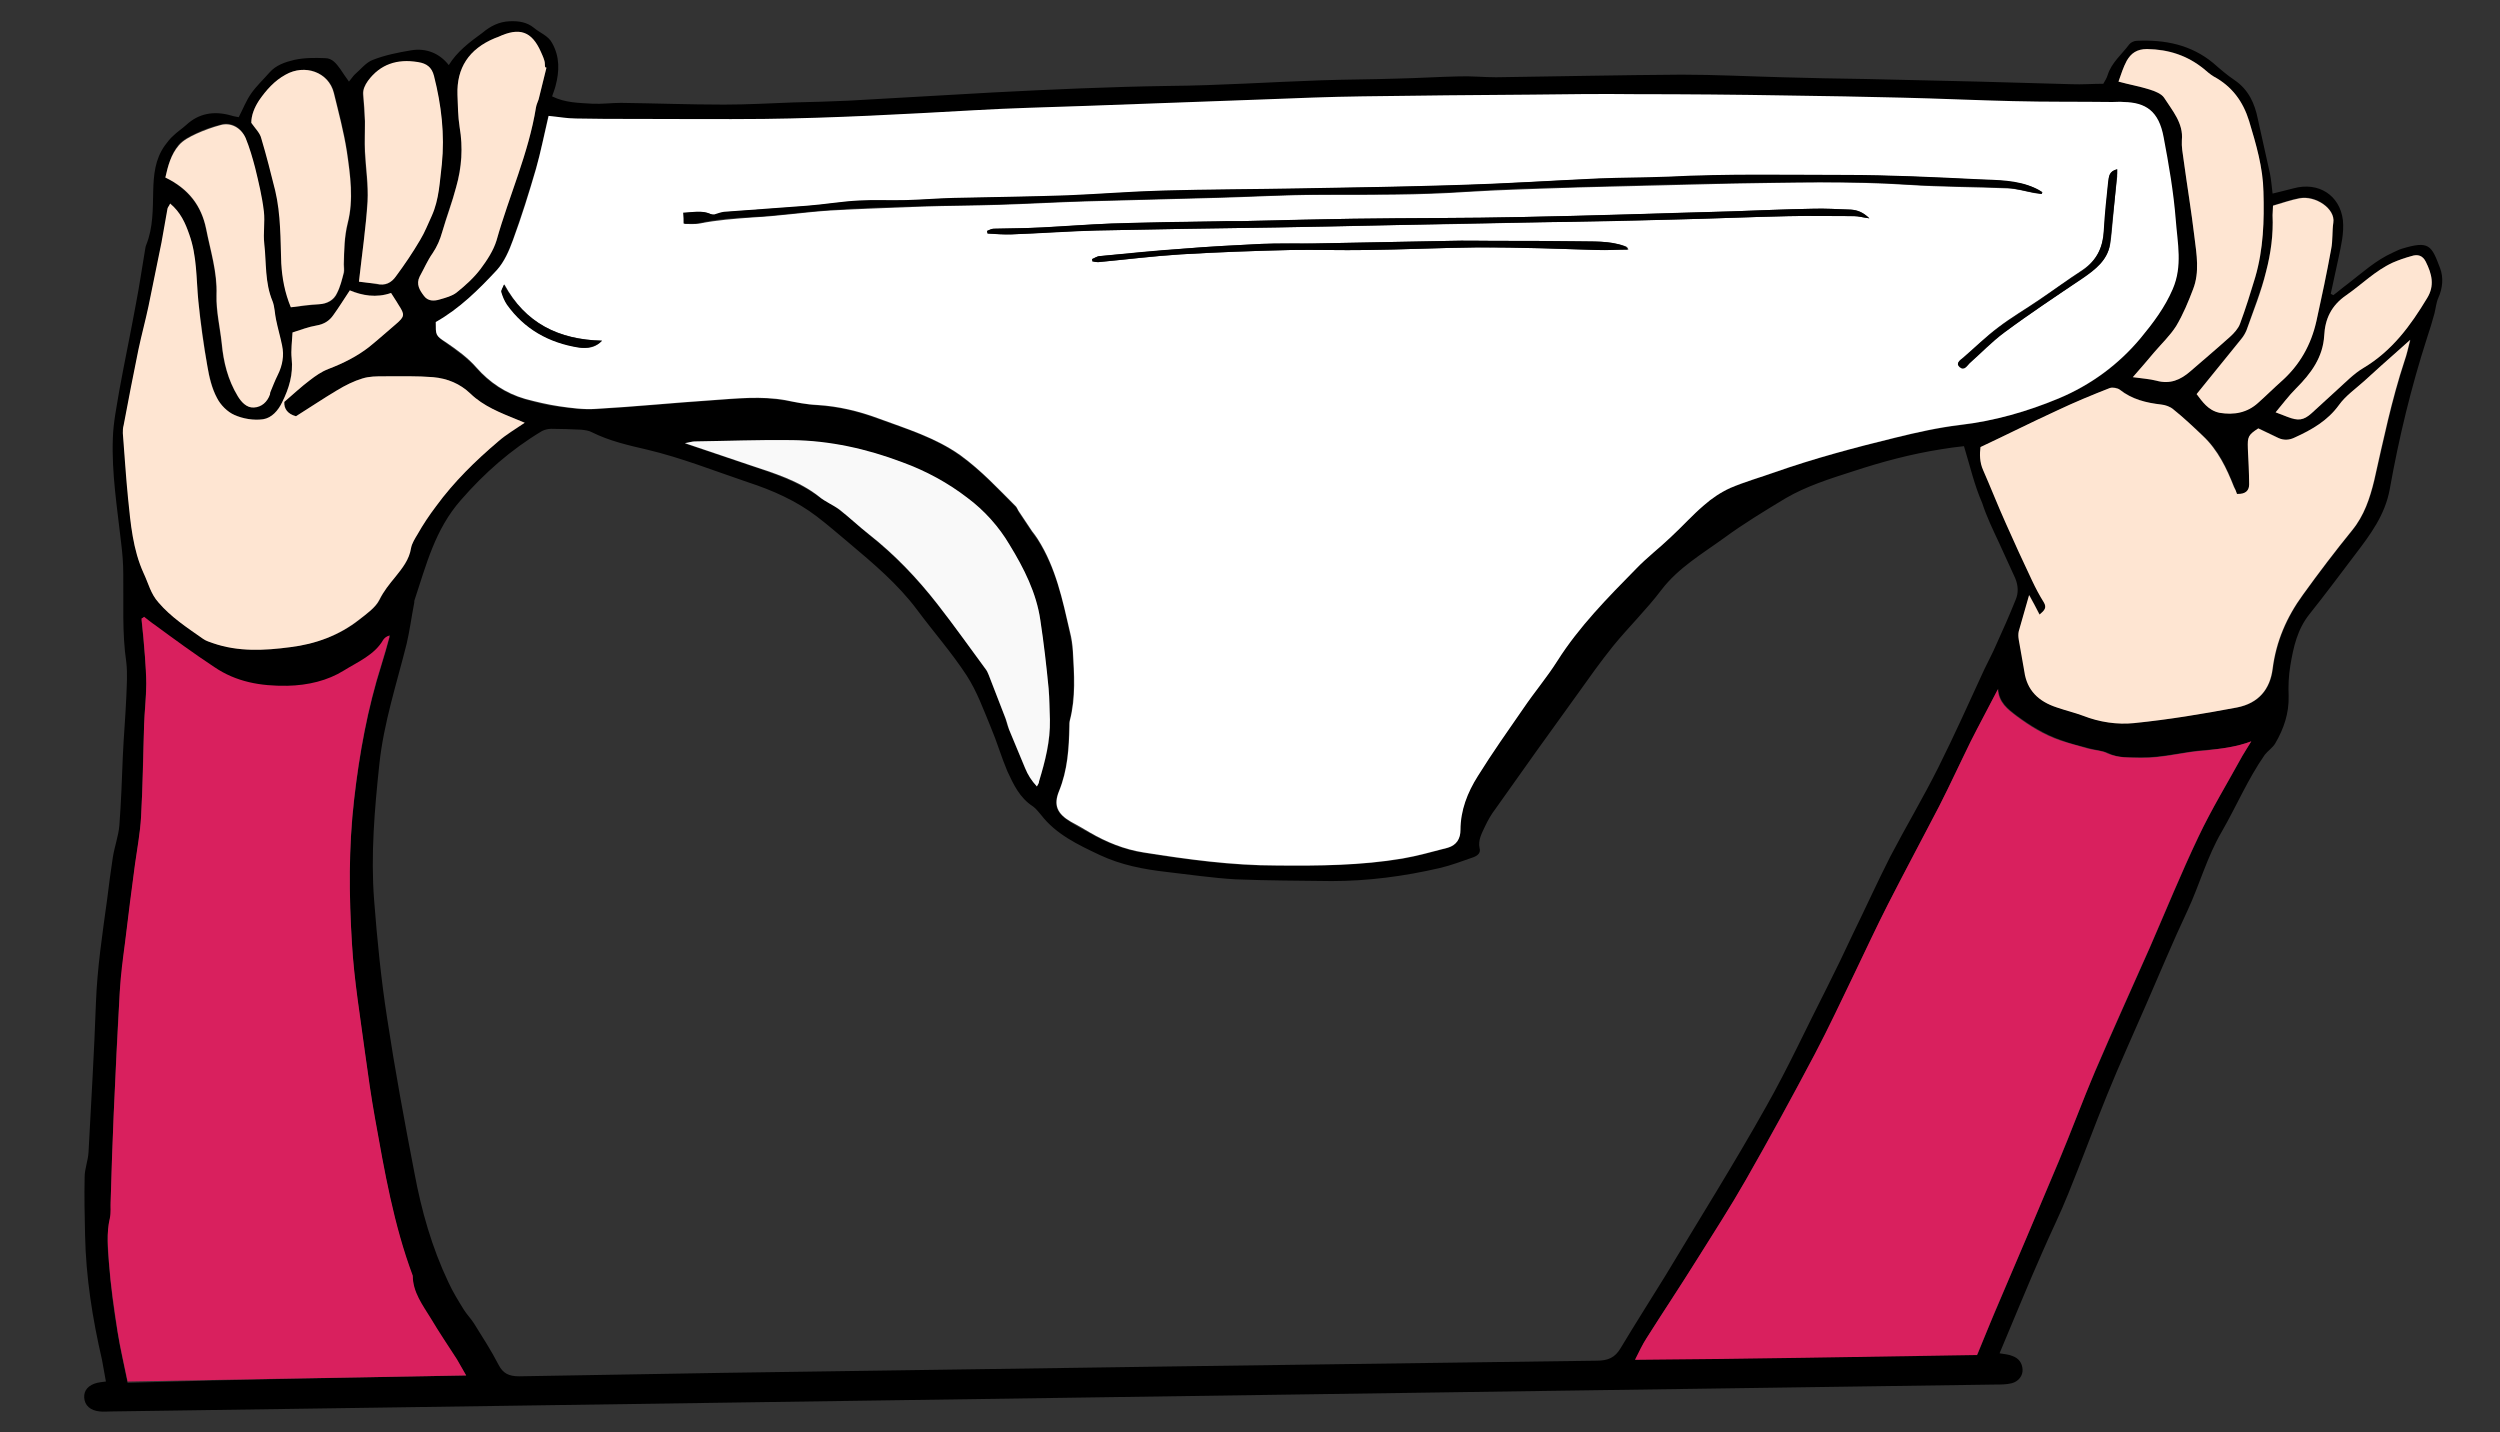 <?xml version="1.0" encoding="utf-8"?>
<!-- Generator: Adobe Illustrator 19.2.0, SVG Export Plug-In . SVG Version: 6.00 Build 0)  -->
<svg version="1.1" id="Layer_1" xmlns="http://www.w3.org/2000/svg" xmlns:xlink="http://www.w3.org/1999/xlink" x="0px" y="0px"
	 viewBox="0 0 576 330" style="enable-background:new 0 0 576 330;" xml:space="preserve">
<rect x="0" y="0" width="576" height="330" fill="#333333" stroke="none"/>
<style type="text/css">
	.st0{fill:#FFFFFF;}
	.st1{fill:#D9205E;}
	.st2{fill:#FEE5D2;}
	.st3{fill:#F9F9F9;}
</style>
<g>
	<path d="M460.7,311.8c1.3,0.2,2.2,0.3,2.9,0.6c1.5,0.5,2.3,1.6,2.4,3.1c0.1,1.4-0.9,2.8-2.5,3.2c-1.2,0.3-2.5,0.3-3.7,0.3
		c-33,0.5-66,0.9-99,1.4c-111.8,1.6-223.5,3.2-335.2,4.8c-0.9,0-1.7,0.1-2.6,0c-2.2-0.2-3.5-1.4-3.6-3.2c-0.1-1.7,1-2.9,3-3.4
		c0.5-0.1,1.1-0.2,2-0.3c-0.3-1.7-0.6-3.3-0.9-5c-2.2-9.5-3.7-19-3.9-28.7c-0.1-4.5-0.2-8.9-0.1-13.4c0-1.9,0.8-3.8,0.9-5.8
		c0.6-11.4,1.3-22.9,1.7-34.3c0.3-8.1,1.5-16,2.6-24c0.4-3.2,0.8-6.4,1.3-9.6c0.4-2.5,1.3-4.9,1.5-7.3c0.4-5.3,0.6-10.7,0.8-16
		c0.2-4.5,0.6-9,0.8-13.6c0.1-2.7,0.3-5.4,0-8c-1-6.8-0.6-13.6-0.7-20.4c0-2.4-0.2-4.8-0.5-7.2c-0.9-8-2.2-16-1.9-24
		c0.1-3.7,0.9-7.4,1.5-11.1c1.2-6.6,2.6-13.2,3.8-19.8c0.8-4.1,1.4-8.3,2.1-12.4c0.1-0.4,0.1-0.9,0.3-1.3c1.6-4,1.5-8.2,1.6-12.4
		c0.1-3.7,0.4-7.3,2.7-10.5c0.6-0.8,1.2-1.6,1.9-2.2c0.9-0.9,2-1.6,3-2.5c2.9-2.7,6.4-3.3,10.3-2.2c0.6,0.2,1.3,0.3,1.8,0.4
		c1-1.9,1.7-3.8,2.9-5.5c1.2-1.7,2.8-3.2,4.2-4.8c1.5-1.7,3.6-2.4,5.7-2.9c2.3-0.5,4.7-0.5,7.1-0.4c1.7,0,2.6,1.3,3.5,2.5
		c0.6,0.9,1.2,1.8,2,2.9c0.6-0.7,0.9-1.2,1.3-1.6c1.4-1.2,2.6-2.8,4.2-3.4c2.8-1.1,5.8-1.7,8.8-2.2c3.5-0.6,6.6,0.7,8.7,3.4
		c1.9-3.1,4.8-5.3,7.7-7.4C113,6,115,5,117.4,4.9c2.1-0.1,4,0.2,5.6,1.5c1.4,1.2,3.3,1.8,4.2,3.5c1.8,3.2,1.7,6.5,0.8,9.9
		c-0.2,0.8-0.5,1.5-0.8,2.4c3,1.5,6.2,1.5,9.3,1.7c2.2,0.1,4.4-0.2,6.6-0.2c7.9,0.1,15.8,0.4,23.7,0.4c5.3,0,10.7-0.3,16-0.5
		c4.2-0.1,8.4-0.2,12.6-0.4c11.1-0.6,22.3-1.3,33.4-1.9c13.5-0.7,26.9-1.3,40.4-1.5c11.8-0.1,23.5-0.9,35.2-1.3
		c5.9-0.2,11.8-0.2,17.7-0.4c4.7-0.1,9.3-0.4,14-0.5c2.9-0.1,5.7,0.2,8.6,0.2c14.2-0.2,28.5-0.5,42.7-0.6c7.7,0,15.5,0.4,23.2,0.6
		c6.4,0.2,12.8,0.3,19.2,0.4c8.7,0.2,17.3,0.4,26,0.6c7.2,0.2,14.3,0.4,21.5,0.6c2.4,0.1,4.8-0.1,7.3-0.1c0.4-0.7,0.8-1.3,1-2
		c0.9-2.9,3.3-4.8,5-7.1c0.3-0.4,1.1-0.8,1.7-0.8c6.5-0.3,12.5,0.9,17.6,5.1c1.6,1.4,3.2,2.8,5,4c3.2,2.2,4.6,5.4,5.3,8.9
		c0.9,4.2,1.9,8.4,2.8,12.6c0.3,1.5,0.4,3,0.6,4.6c1.7-0.4,3.2-0.8,4.8-1.2c5.8-1.6,10.7,1.6,11.4,7.3c0.3,3-0.4,5.8-1,8.7
		c-0.6,2.8-1.2,5.6-1.8,8.3c0.2,0.1,0.4,0.2,0.6,0.3c1.1-0.8,2.1-1.7,3.2-2.5c3.4-2.6,6.5-5.5,10.5-7.3c0.7-0.3,1.4-0.7,2.1-0.9
		c6.3-1.9,6.8-0.8,8.8,4.5c0.8,2.1,0.6,4.6-0.4,6.8c-0.5,1.1-0.6,2.4-0.9,3.6c-0.5,1.9-1.1,3.8-1.7,5.6c-3.7,11.5-6.5,23.1-8.6,34.9
		c-1.1,6-4.5,10.5-8,15.1c-3.5,4.6-6.9,9.2-10.5,13.7c-2.8,3.5-3.7,7.6-4.4,11.8c-0.4,2.3-0.5,4.7-0.4,7.1c0.1,3.9-1.1,7.5-3.1,10.9
		c-0.6,1-1.7,1.7-2.4,2.6c-3.9,5.6-6.5,11.8-9.9,17.7c-3.4,5.8-5.1,12.2-7.9,18.2c-3.4,7.2-6.4,14.5-9.6,21.8
		c-3,6.9-6.1,13.7-8.9,20.6c-3.1,7.6-5.9,15.3-9,22.9c-1.8,4.5-4,8.9-5.9,13.3C467.1,296.3,464,304,460.7,311.8z M452.5,102.8
		c-1.8,0.2-3.5,0.4-5.2,0.7c-7,1.1-13.7,2.9-20.4,5.1c-5.3,1.7-10.7,3.4-15.5,6.2c-4.8,2.9-9.6,5.8-14.1,9.1
		c-5.1,3.7-10.6,6.9-14.5,12c-3.4,4.5-7.5,8.5-11.1,12.9c-2.9,3.6-5.6,7.4-8.3,11.2c-6.3,8.7-12.6,17.5-18.8,26.3
		c-1,1.3-1.8,2.7-2.5,4.2c-0.7,1.5-1.6,3.1-1.2,4.9c0.3,1.1-0.4,1.7-1.4,2.1c-2.6,0.9-5.2,1.9-7.8,2.5c-8.2,1.9-16.5,3-24.9,3
		c-7.4-0.1-14.7-0.1-22.1-0.4c-5.3-0.3-10.6-1.1-15.9-1.7c-5.3-0.6-10.5-1.6-15.4-3.9c-5.1-2.4-10.1-4.8-13.5-9.2
		c-0.6-0.7-1.2-1.5-1.9-2c-3.1-2-4.5-5.1-5.9-8.1c-1.4-3.3-2.4-6.8-3.8-10.1c-1.7-4.1-3.2-8.3-5.6-12c-3.4-5.2-7.6-10-11.4-15.1
		c-4.4-5.9-10.1-10.7-15.8-15.5c-2.4-2-4.8-4.1-7.3-6c-4.7-3.6-10.1-6-15.9-7.9c-7.7-2.6-15.2-5.6-23.2-7.5c-4.3-1-8.7-2-12.7-4
		c-0.7-0.4-1.6-0.5-2.5-0.6c-2.3-0.1-4.6-0.2-6.9-0.2c-0.7,0-1.5,0.2-2.1,0.5c-7.2,4.3-13.3,9.7-18.7,15.9c-6,6.8-8,15-10.7,23.1
		c-0.1,0.3,0,0.5-0.1,0.8c-0.6,3.1-1,6.2-1.7,9.2c-2.3,9.2-5.3,18.3-6.3,27.8c-1.1,10.4-2,20.9-1.2,31.3c0.7,9.1,1.6,18.2,3,27.2
		c1.8,11.9,4,23.8,6.3,35.7c1.6,8.6,4,17.1,7.8,25.1c1,2.2,2.3,4.3,3.6,6.4c0.7,1.1,1.6,2,2.3,3.1c2,3.2,4,6.3,5.7,9.6
		c1,1.9,2.3,2.6,4.7,2.6c15.7-0.3,31.4-0.5,47.1-0.8c67.1-1,134.1-1.9,201.2-2.8c2.6,0,4.2-0.7,5.5-2.9c3.3-5.5,6.8-11,10.2-16.5
		c7.8-13,15.9-25.9,23.3-39.1c5.1-9,9.4-18.4,14.1-27.6c2-4,4-8.1,5.9-12.2c2.9-5.9,5.6-11.9,8.6-17.8c3.6-6.9,7.6-13.6,11.1-20.6
		c3.7-7.4,7.1-15,10.6-22.6c0.9-1.9,1.9-3.7,2.7-5.6c1.6-3.5,3.1-6.9,4.5-10.4c0.7-1.6,0.6-3.3-0.1-5c-1.2-2.7-2.5-5.4-3.7-8.1
		c-1.4-3-2.9-6.1-3.9-9.2C454.9,111.8,453.9,107.4,452.5,102.8z M100.4,74.2c0,3-0.1,3.1,2.3,4.8c2.5,1.8,5,3.5,7,5.8
		c3,3.4,6.7,5.9,11.2,7.2c2.5,0.7,5.1,1.4,7.8,1.7c2.8,0.4,5.7,0.8,8.5,0.6c9-0.5,17.9-1.4,26.8-2c5.6-0.4,11.2-1,16.9,0
		c2.4,0.4,4.9,0.9,7.3,1.1c4.9,0.3,9.5,1.4,14.1,3.1c6.6,2.4,13.2,4.4,18.9,8.5c4.9,3.5,8.7,7.7,12.8,11.8c0.3,0.3,0.5,0.8,0.7,1.2
		c1,1.5,2,3,3,4.5c0.4,0.6,0.9,1.2,1.3,1.8c4.2,6.6,5.8,13.9,7.4,21.3c0.3,1.5,0.6,3,0.7,4.5c0.3,5.4,0.6,10.7-0.7,16
		c-0.1,0.4-0.1,0.9-0.1,1.3c-0.1,5.1-0.4,10.1-2.4,15c-1.3,3.2-0.4,5.1,2.7,7c1.4,0.9,2.9,1.7,4.4,2.5c3.8,2.2,8,3.9,12.4,4.6
		c10.2,1.6,20.4,3,30.7,3c9.7,0,19.3,0,28.9-1.6c3.6-0.6,7-1.6,10.5-2.5c2.1-0.6,3-2.1,2.9-4.1c0-4.5,1.6-8.6,4-12.4
		c3.3-5.3,6.9-10.5,10.5-15.6c2.5-3.7,5.4-7.2,7.8-10.9c5-7.9,11.7-14.6,18.2-21.3c2.5-2.6,5.4-4.8,8-7.3c2.6-2.4,4.9-5,7.6-7.3
		c1.8-1.6,3.9-3,6.1-4c3.3-1.4,6.8-2.4,10.2-3.6c9.1-3.2,18.4-5.7,27.9-8c4.9-1.2,9.8-2.3,14.8-2.9c7.9-1,15.5-3.1,22.7-6.1
		c7.5-3.1,13.9-7.8,18.9-13.9c2.9-3.5,5.6-7.1,7.4-11.3c2.2-5.3,1.1-10.6,0.7-15.9c-0.5-6.4-1.7-12.8-2.8-19.1c-1.1-6-4-8.1-9.2-8.1
		c-0.9,0-1.7,0-2.6,0c-7.6-0.1-15.3,0-22.9-0.2c-8.5-0.2-17-0.6-25.5-0.8c-8.9-0.2-17.8-0.4-26.6-0.5c-11.6-0.1-23.1-0.2-34.7-0.3
		c-8,0-16,0.1-24.1,0.1c-13,0.1-26,0.2-39,0.4c-7.5,0.1-15.1,0.5-22.6,0.7c-13.7,0.5-27.5,1-41.2,1.5c-8.6,0.3-17.2,0.5-25.7,1
		c-16.1,0.9-32.2,1.8-48.4,2c-9.9,0.1-19.9,0-29.8,0c-4.5,0-9,0-13.5-0.1c-2.1-0.1-4.1-0.4-6.3-0.6c-1,4.3-1.7,8.3-2.9,12.2
		c-1.6,5.5-3.4,11-5.3,16.4c-0.9,2.4-2,5-3.7,6.9C110.4,66.7,106,71,100.4,74.2z M518.7,170.8c-3.5,1.4-6.9,1.7-10.4,2
		c-5,0.3-9.9,1.8-15,1.7c-2.6,0-5.1,0.2-7.6-1c-1.3-0.6-3-0.7-4.4-1.1c-2.2-0.6-4.4-1.1-6.5-1.9c-3.7-1.3-7-3.3-10.1-5.6
		c-2.1-1.6-4.1-3.1-4.3-6.2c-2.2,4.3-4.3,8.2-6.3,12.1c-2.5,4.9-4.7,9.9-7.2,14.8c-3.9,7.6-8,15-11.8,22.6
		c-2.7,5.3-5.2,10.7-7.8,16.1c-3,6.2-5.8,12.4-9.1,18.5c-5.2,9.7-10.5,19.4-15.9,29c-3.5,6.2-7.4,12.3-11.3,18.4
		c-3.8,6.1-7.8,12-11.6,18.1c-0.9,1.4-1.6,3-2.6,4.9c26.6-0.2,52.7-0.8,78.8-1.1c1.4-3.4,2.6-6.5,4-9.7c4.9-11.6,9.9-23.3,14.8-34.9
		c2.9-6.9,5.4-13.9,8.4-20.8c4.1-9.5,8.4-19,12.6-28.5c3.7-8.5,7.2-17.1,11.2-25.5c3-6.4,6.7-12.4,10.1-18.6
		C517.3,173,518,171.9,518.7,170.8z M107.4,316.9c-0.8-1.3-1.4-2.4-2.1-3.4c-2-3.2-4.1-6.3-6-9.4c-1.9-3.1-4.2-6.1-4.2-9.9
		c-4.4-11.8-6.5-24.1-8.7-36.3c-0.9-5-1.6-10.1-2.3-15.1c-1.1-8.3-2.5-16.7-3-25c-0.7-11.2-0.8-22.3,0.5-33.5
		c1.2-10.5,3.1-20.9,6.3-31c0.7-2.2,1.3-4.4,1.9-6.6c-0.8,0.2-1.3,0.6-1.5,1c-2,3.5-5.9,5.1-9.1,7.1c-3.8,2.3-8.3,3.4-13,3.5
		c-6.1,0.1-11.8-0.9-16.8-4.3c-4.6-3.2-9.1-6.5-13.7-9.7c-0.8-0.6-1.6-1.3-2.5-1.9c-0.2,0.1-0.4,0.2-0.6,0.4
		c0.3,2.9,0.6,5.8,0.8,8.7c0.2,2.1,0.4,4.3,0.3,6.4c-0.1,3.1-0.4,6.2-0.5,9.4c-0.3,7.1-0.3,14.1-0.7,21.2c-0.2,3.6-0.9,7.3-1.4,10.9
		c-0.8,6-1.5,12.1-2.3,18.1c-0.4,3.7-0.9,7.5-1.2,11.2c-0.6,9.4-1,18.8-1.4,28.2c-0.3,6.7-0.5,13.4-0.7,20.1c0,1.3,0.2,2.7-0.2,4
		c-0.8,3.4-0.5,6.8-0.2,10.1c0.4,5.3,1.1,10.7,2,16c0.6,3.8,1.5,7.5,2.3,11.5C55.5,317.8,81.2,317.4,107.4,316.9z M515.4,113.8
		c-0.2-0.6-0.4-1.1-0.6-1.6c-1.7-4.3-3.6-8.5-7.2-11.8c-2.2-2.1-4.5-4.1-6.8-6.1c-0.7-0.6-1.8-1-2.8-1.1c-3.5-0.4-6.7-1.2-9.5-3.4
		c-0.5-0.4-1.7-0.7-2.3-0.4c-4.1,1.6-8.2,3.3-12.2,5.2c-5.8,2.7-11.6,5.5-17.6,8.4c-0.3,1.7-0.2,3.5,0.6,5.3c1.8,4,3.4,8.1,5.2,12.2
		c2,4.4,4,8.9,6.1,13.3c0.8,1.7,1.7,3.4,2.7,5c0.7,1.1,0.2,1.8-1,2.8c-0.9-1.6-1.7-3.1-2.4-4.5c-0.8,2.9-1.6,5.6-2.4,8.4
		c-0.2,0.6-0.1,1.2,0,1.8c0.4,2.5,1,4.9,1.3,7.4c0.6,4.3,3.2,6.9,7.5,8.3c2,0.6,4,1.1,6,1.9c3.8,1.4,7.9,2.1,11.8,1.7
		c8-0.8,15.9-2.2,23.7-3.6c4.9-0.9,7.6-4.2,8.2-8.9c0.8-6.2,3.2-11.9,7-17.1c3.6-5,7.4-10,11.3-14.8c2.8-3.5,4.1-7.4,5.1-11.5
		c2.1-9.2,4-18.5,7-27.6c0.5-1.4,0.8-2.9,1.3-4.8c-1.2,1.1-2,1.8-2.8,2.5c-2.6,2.3-5.2,4.7-7.8,7c-2,1.8-4.3,3.4-5.8,5.5
		c-2.6,3.6-6.3,5.6-10.2,7.5c-1.3,0.6-2.5,0.8-3.8,0.1c-1.5-0.7-3-1.5-4.6-2.2c-2.3,1.6-2.5,2-2.4,4.6c0.1,2.8,0.3,5.5,0.3,8.3
		C518.2,113,517.4,113.9,515.4,113.8z M39.2,46.9c-0.2,0.5-0.5,0.8-0.5,1.1c-0.5,2.6-0.8,5.3-1.4,7.9c-1,4.9-2,9.8-3,14.7
		c-0.7,3.3-1.6,6.6-2.3,9.9c-1.2,5.8-2.3,11.6-3.4,17.4c-0.1,0.6-0.2,1.2-0.2,1.9c0.4,5,0.7,10,1.2,15c0.6,5.9,1,11.8,3.6,17.3
		c1,2.3,1.6,4.7,3.4,6.7c2.9,3.4,6.7,5.9,10.3,8.4c0.7,0.5,1.5,0.7,2.3,1c5.8,2,11.9,1.7,17.8,0.9c5.8-0.8,11.3-2.7,15.8-6.3
		c1.7-1.4,3.8-2.8,4.7-4.6c0.9-2,2.3-3.7,3.6-5.3c1.7-2,3.2-4,3.6-6.6c0.2-1.1,0.9-2.2,1.5-3.2c1.3-2.3,2.8-4.4,4.3-6.5
		c4.1-5.6,9-10.4,14.3-14.9c1.8-1.5,4-2.8,6.1-4.3c-0.7-0.3-1.2-0.5-1.7-0.7c-3.9-1.5-7.8-3.1-10.8-6c-2.4-2.3-5.3-3.5-8.6-3.8
		c-3.7-0.3-7.5-0.2-11.3-0.2c-1.7,0-3.5,0-5,0.5c-2,0.6-4,1.7-5.8,2.7c-3.2,1.9-6.3,4-9.5,6c-1.9-0.5-2.7-1.7-2.7-3.3
		c2.1-1.8,3.9-3.5,5.9-5c1.3-1,2.8-2,4.3-2.6c3.4-1.3,6.6-2.9,9.4-5.1c2.1-1.7,4.1-3.5,6.1-5.2c2.1-1.8,2.1-2.2,0.6-4.5
		c-0.5-0.8-1.1-1.7-1.7-2.7c-3.4,1.2-6.6,0.5-9.5-0.6c-1.4,2.1-2.5,4-3.8,5.7c-0.9,1.3-2.2,2.1-3.9,2.4c-1.8,0.3-3.6,1-5.5,1.6
		c-0.1,2.1-0.4,4-0.2,6c0.3,3.6-0.6,6.9-2.2,10.1c-1,1.9-2.4,3.6-4.4,3.9c-2.1,0.3-4.6-0.1-6.6-1c-1.7-0.7-3.2-2.4-4-3.9
		c-1.1-2.2-1.7-4.7-2.2-7.2c-0.8-5-1.5-10.1-2.1-15.1C45.2,64.3,45.4,59,43.6,54C42.7,51.4,41.6,48.9,39.2,46.9z M238.9,181.2
		c0.2-0.5,0.4-0.8,0.5-1.1c1.4-4.6,2.7-9.3,2.5-14.2c-0.1-2.4,0-4.8-0.3-7.2c-0.5-5.2-1.2-10.5-1.9-15.7c-0.9-6.3-3.8-12.1-7.1-17.4
		c-2.5-4-5.8-7.9-9.7-10.8c-4.5-3.3-9.5-6.1-15-8.2c-8.3-3.1-16.7-5-25.5-5.1c-7.5-0.1-14.9,0.1-22.4,0.3c-0.5,0-1,0.2-2.2,0.4
		c5.4,1.8,10.1,3.4,14.8,5c5.6,1.9,11.3,3.7,16.1,7.3c1.5,1.1,3.3,1.8,4.7,3c2.4,1.8,4.5,3.8,6.8,5.7c6,4.8,11.2,10.2,15.8,16.1
		c3.9,4.9,7.5,10,11.2,15.1c0.3,0.4,0.4,0.8,0.6,1.2c1.2,3.1,2.4,6.2,3.6,9.3c0.4,1.1,0.6,2.3,1.1,3.3c1.2,3,2.5,5.9,3.7,8.9
		C236.9,178.5,237.7,179.8,238.9,181.2z M491.4,86.9c2.1,0.3,3.8,0.4,5.4,0.8c3.2,0.9,5.6-0.2,7.8-2.1c3.1-2.6,6.2-5.3,9.2-8
		c0.9-0.9,1.9-1.9,2.3-3c1.3-3.5,2.5-7.1,3.5-10.7c1.9-6.4,2.1-13.1,1.9-19.7c-0.1-5.5-1.7-10.9-3.3-16.3c-1.3-4.4-3.9-7.9-8.2-10.3
		c-0.8-0.4-1.5-1.1-2.2-1.7c-3.8-3.1-8.1-4.6-13.1-4.6c-2.5,0-3.8,1-4.7,2.7c-0.8,1.5-1.3,3.1-1.9,4.8c2.5,0.6,4.8,1.1,7.1,1.8
		c1.2,0.4,2.7,0.9,3.4,1.9c2,3,4.5,5.8,4.1,9.8c-0.1,1.5,0.2,3,0.4,4.5c0.8,5.9,1.8,11.9,2.5,17.8c0.5,4,1.3,8-0.3,12
		c-1.1,2.9-2.3,5.9-3.9,8.5c-1.3,2.2-3.3,4.1-5.1,6.1C494.9,82.9,493.4,84.6,491.4,86.9z M125.9,15.6c-0.1,0-0.2,0-0.3-0.1
		c-0.1-0.5,0-1.1-0.2-1.6c-0.2-0.7-0.5-1.3-0.8-2c-2.1-4.7-4.9-5.6-9.8-3.4c-0.3,0.1-0.5,0.2-0.8,0.3c-6,2.5-8.8,6.9-8.6,13
		c0.1,2.5,0.1,5,0.5,7.5c0.8,4.7,0.4,9.3-0.8,13.8c-1,3.5-2.3,6.8-3.2,10.3c-0.5,1.7-1.1,3.3-2.2,4.9c-1.2,1.7-2,3.6-3,5.4
		c-0.9,1.7,0,3.1,1,4.5c0.9,1.3,2.3,1.2,3.6,0.8c1.3-0.4,2.8-0.8,3.9-1.6c2-1.6,3.9-3.4,5.5-5.4c1.5-2,3-4.2,3.7-6.6
		c2.9-10.3,7.4-20.1,9.1-30.7c0.1-0.6,0.4-1.2,0.6-1.8C124.7,20.4,125.3,18,125.9,15.6z M38.1,40.9c5.3,2.7,8.3,6.6,9.3,11.7
		c1,5.1,2.6,10,2.4,15.3c-0.1,3.7,0.8,7.4,1.2,11.1c0.4,4.3,1.4,8.4,3.7,12.2c0.8,1.3,2,2.7,3.7,2.6c1.8-0.1,3.1-1.3,3.7-3
		c0.1-0.3,0.1-0.5,0.2-0.8c0.5-1.2,1-2.5,1.6-3.7c1.1-2.2,1.4-4.4,1-6.8c-0.4-2-1-4-1.4-6c-0.3-1.4-0.2-2.9-0.8-4.2
		c-1.7-4.3-1.4-8.8-1.9-13.2c-0.3-2.5,0.2-5-0.1-7.5c-0.4-3.4-1.2-6.7-2-10c-0.6-2.3-1.3-4.7-2.2-6.9c-1-2.5-3.4-3.7-5.7-3
		c-1.9,0.5-3.8,1.1-5.6,2c-1.5,0.7-3.1,1.5-4.1,2.7C39.4,35.5,38.7,38.2,38.1,40.9z M57.9,28.3c0.9,1.4,2,2.4,2.4,3.6
		c1.2,3.9,2.2,8,3.2,12c1.4,5.5,1.2,11.2,1.4,16.8c0.2,3.4,0.8,6.7,2.2,10.1c2.2-0.2,4.3-0.5,6.5-0.7c1.9-0.1,3.4-0.9,4.1-2.5
		c0.7-1.5,1.1-3.2,1.6-4.8c0.2-0.6,0-1.2,0-1.9c0-3.2,0.1-6.3,0.9-9.5c1.3-5.4,0.6-11-0.2-16.5c-0.7-4.5-1.9-9-3-13.5
		c-1.2-4.8-6.7-6.7-11.1-4.2c-2.6,1.5-4.5,3.6-6.1,5.9C58.5,24.8,57.9,26.6,57.9,28.3z M82.7,64.9c1.4,0.2,2.7,0.2,4,0.6
		c2,0.5,3.4-0.3,4.4-1.7c2-2.7,3.9-5.5,5.6-8.4c1.1-1.8,1.9-3.7,2.7-5.6c1.7-3.8,1.9-7.8,2.3-11.8c0.8-6.9,0-13.7-1.8-20.4
		c-0.5-2-1.7-2.9-3.7-3.2c-4.8-0.7-8.6,0.5-11.5,4.3c-0.7,1-1.2,2-1.1,3.2c0.2,2,0.3,4.1,0.4,6.1c0.1,2.3-0.1,4.6,0,7
		c0.2,3.8,0.8,7.7,0.6,11.5C84.3,52.6,83.4,58.6,82.7,64.9z M506.1,90.8c1.4,1.8,2.7,3.8,5.2,4.2c3.4,0.6,6.5,0,9-2.3
		c1.8-1.6,3.5-3.3,5.3-4.9c4.3-3.8,6.8-8.6,8.1-13.9c1.3-5.5,2.4-11,3.4-16.6c0.4-2,0.2-4.1,0.5-6.1c0.5-3.2-4.1-6.3-7.8-5.6
		c-2,0.4-4,1.1-6.1,1.7c0,0.8-0.1,1.5-0.1,2.2c0.2,4.4-0.4,8.8-1.5,13c-1.2,4.6-3,9-4.5,13.5c-0.3,0.7-0.7,1.4-1.2,2
		C513,82.3,509.5,86.5,506.1,90.8z M524.3,95c1,0.4,1.8,0.6,2.6,1c2.5,1.1,3.8,0.9,5.7-0.8c2-1.8,3.9-3.6,5.9-5.4
		c1.9-1.7,3.8-3.6,6-5c6.7-4,10.9-9.8,14.7-16.1c1.8-2.9,1.1-5.6-0.3-8.4c-0.7-1.4-1.8-1.8-3.3-1.3c-1.4,0.5-2.9,0.9-4.3,1.5
		c-4.1,1.9-7.1,5-10.7,7.5c-3.5,2.4-4.9,5.5-5.1,9.3c-0.2,5-3,8.7-6.5,12.2C527.3,91.2,525.9,93.1,524.3,95z"/>
	<path class="st0" d="M100.4,74.2c5.5-3.1,9.9-7.5,14.1-12c1.7-1.9,2.8-4.4,3.7-6.9c2-5.4,3.7-10.9,5.3-16.4c1.1-3.9,1.9-8,2.9-12.2
		c2.2,0.2,4.2,0.6,6.3,0.6c4.5,0.1,9,0.1,13.5,0.1c9.9,0,19.9,0.1,29.8,0c16.2-0.2,32.3-1.1,48.4-2c8.6-0.5,17.2-0.7,25.7-1
		c13.7-0.5,27.5-1,41.2-1.5c7.5-0.3,15.1-0.6,22.6-0.7c13-0.2,26-0.3,39-0.4c8-0.1,16-0.2,24.1-0.1c11.6,0,23.1,0.1,34.7,0.3
		c8.9,0.1,17.8,0.3,26.6,0.5c8.5,0.2,17,0.6,25.5,0.8c7.6,0.2,15.3,0.1,22.9,0.2c0.9,0,1.7-0.1,2.6,0c5.1,0.1,8.1,2.1,9.2,8.1
		c1.2,6.3,2.3,12.7,2.8,19.1c0.4,5.3,1.6,10.6-0.7,15.9c-1.8,4.2-4.5,7.8-7.4,11.3c-5.1,6.1-11.5,10.8-18.9,13.9
		c-7.2,3-14.8,5.2-22.7,6.1c-5,0.6-9.9,1.7-14.8,2.9c-9.4,2.3-18.8,4.8-27.9,8c-3.4,1.2-6.9,2.2-10.2,3.6c-2.2,1-4.3,2.4-6.1,4
		c-2.7,2.3-5,4.9-7.6,7.3c-2.6,2.5-5.5,4.7-8,7.3c-6.6,6.7-13.2,13.4-18.2,21.3c-2.4,3.8-5.3,7.2-7.8,10.9
		c-3.6,5.2-7.2,10.3-10.5,15.6c-2.4,3.8-4,7.9-4,12.4c0,2-0.9,3.5-2.9,4.1c-3.5,0.9-7,1.9-10.5,2.5c-9.5,1.6-19.2,1.7-28.9,1.6
		c-10.4,0-20.6-1.4-30.7-3c-4.5-0.7-8.6-2.4-12.4-4.6c-1.5-0.9-2.9-1.7-4.4-2.5c-3.1-1.8-4-3.8-2.7-7c2-4.9,2.3-9.9,2.4-15
		c0-0.4,0-0.9,0.1-1.3c1.4-5.3,1-10.7,0.7-16c-0.1-1.5-0.3-3-0.7-4.5c-1.7-7.3-3.2-14.7-7.4-21.3c-0.4-0.6-0.8-1.2-1.3-1.8
		c-1-1.5-2-3-3-4.5c-0.3-0.4-0.4-0.8-0.7-1.2c-4.1-4.1-8-8.3-12.8-11.8c-5.8-4.1-12.4-6.1-18.9-8.5c-4.6-1.7-9.2-2.8-14.1-3.1
		c-2.5-0.1-4.9-0.6-7.3-1.1c-5.6-1-11.2-0.4-16.9,0c-9,0.6-17.9,1.5-26.8,2c-2.8,0.2-5.7-0.2-8.5-0.6c-2.6-0.4-5.2-1-7.8-1.7
		c-4.5-1.3-8.2-3.8-11.2-7.2c-2-2.3-4.5-4.1-7-5.8C100.3,77.3,100.4,77.2,100.4,74.2z M470.4,44.7c0.1-0.1,0.1-0.3,0.2-0.4
		c-0.5-0.3-1-0.7-1.6-0.9c-4.1-1.8-8.6-1.8-12.9-2c-10.3-0.5-20.6-1-30.9-1c-13.5,0-27.1-0.2-40.6,0.4c-5.3,0.3-10.7,0.2-16,0.4
		c-10.7,0.4-21.3,1.1-32,1.5c-12.3,0.4-24.6,0.5-37,0.8c-10.5,0.2-21,0.2-31.5,0.5c-7.3,0.2-14.6,0.8-22,1.1
		c-8.8,0.3-17.5,0.4-26.3,0.6c-3.6,0.1-7.2,0.4-10.9,0.5c-3.6,0.1-7.3-0.1-10.9,0.1c-4,0.2-8,0.9-11.9,1.2
		c-6.4,0.5-12.8,0.9-19.1,1.4c-0.7,0.1-1.5,0.4-2.2,0.6c-0.3,0.1-0.6,0.1-0.9-0.1c-2.1-1-4.2-0.4-6.3-0.3c0,0.9,0,1.7,0.1,2.5
		c1.2,0,2.4,0.1,3.5-0.1c4-0.8,8.1-1.1,12.2-1.4c6-0.3,11.9-1.2,17.9-1.6c7-0.4,14.1-0.6,21.1-0.9c5.9-0.2,11.8-0.2,17.7-0.4
		c6.8-0.2,13.5-0.6,20.3-0.8c9.9-0.3,19.9-0.5,29.8-0.8c8-0.2,16-0.7,24-0.7c11.4,0,22.7,0.1,34.1-0.7c8.3-0.5,16.6-0.7,24.9-1
		c11.9-0.3,23.9-0.6,35.8-0.9c13.6-0.2,27.1-0.6,40.7,0.3c7.6,0.5,15.3,0.5,22.9,0.8c2.1,0.1,4.1,0.7,6.2,1.1
		C469.2,44.5,469.8,44.6,470.4,44.7z M430.7,50.3c-1.4-1.4-2.7-1.9-4.2-2c-3-0.1-5.9-0.3-8.9-0.2c-6.2,0.1-12.4,0.4-18.6,0.6
		c-16,0.5-32.1,1-48.1,1.3c-13,0.3-26,0.2-39,0.4c-7.9,0.1-15.8,0.4-23.7,0.5c-2.6,0.1-5.2,0-7.7,0.1c-8.1,0.2-16.2,0.3-24.3,0.5
		c-5.3,0.2-10.7,0.7-16,0.9c-3.7,0.2-7.4,0.2-11.2,0.3c-0.5,0-1,0.3-1.5,0.5c0,0.2,0.1,0.4,0.1,0.6c1.8,0.1,3.6,0.2,5.4,0.2
		c6.6-0.3,13.2-0.8,19.8-0.9c13.8-0.3,27.5-0.5,41.3-0.7c8.4-0.1,16.8-0.3,25.2-0.5c12-0.2,24.1-0.4,36.1-0.7
		c9.8-0.2,19.7-0.4,29.5-0.6c9.1-0.2,18.1-0.6,27.2-0.8c5.1-0.1,10.1-0.1,15.2,0C428.2,49.8,429.1,50.1,430.7,50.3z M251.6,59.7
		c0.1,0.2,0.1,0.4,0.2,0.5c0.4,0.1,0.9,0.2,1.3,0.2c6.4-0.6,12.7-1.4,19.1-1.8c8.4-0.5,16.8-0.8,25.2-1c5.8-0.1,11.7,0.1,17.5,0
		c8.5-0.1,17-0.5,25.5-0.6c5-0.1,9.9,0.1,14.9,0.2c4.3,0.1,8.6,0.3,12.9,0.4c2.3,0,4.6-0.1,7-0.1c-0.2-0.6-0.5-0.7-0.8-0.8
		c-3.6-1.3-7.3-1-11-1.1c-6.3-0.1-12.6-0.1-18.9-0.1c-3.4,0-6.9-0.1-10.3,0c-10.5,0.2-21,0.4-31.5,0.6c-4,0.1-8,0-12,0.1
		c-6,0.3-12,0.6-18,1.1c-6.4,0.5-12.7,1.1-19.1,1.7C252.8,59,252.2,59.4,251.6,59.7z M487.8,39c-1.9,0.4-1.9,1.7-2,2.8
		c-0.4,3.7-0.7,7.5-1,11.2c-0.2,3.8-1.6,6.9-5,9.2c-3.4,2.2-6.6,4.6-9.9,6.8c-3.2,2.2-6.5,4.1-9.5,6.4c-2.8,2.1-5.3,4.6-8,6.9
		c-0.7,0.6-1.8,1.3-0.8,2.1c1,0.9,1.6-0.3,2.3-0.9c2.6-2.3,5-4.9,7.9-7c5.9-4.3,12.1-8.4,18.2-12.6c2.9-2,5.6-4.1,6.2-7.7
		c0.3-1.9,0.4-3.7,0.6-5.6c0.3-3.3,0.6-6.6,1-9.9C487.8,40.4,487.8,39.8,487.8,39z M138.7,78.5c-10.1-0.3-17.7-4.1-22.5-13
		c-0.3,0.8-0.7,1.3-0.6,1.7c0.3,1,0.7,2.1,1.3,2.9c4,5.6,9.6,8.8,16.6,9.9C135.3,80.4,137.3,80.1,138.7,78.5z"/>
	<path class="st1" d="M518.7,170.8c-0.7,1.1-1.4,2.3-2.1,3.4c-3.4,6.2-7.1,12.3-10.1,18.6c-4,8.4-7.5,17-11.2,25.5
		c-4.2,9.5-8.5,18.9-12.6,28.5c-2.9,6.9-5.5,13.9-8.4,20.8c-4.9,11.7-9.8,23.3-14.8,34.9c-1.3,3.2-2.6,6.3-4,9.7
		c-26.1,0.4-52.2,0.9-78.8,1.1c1-2,1.7-3.5,2.6-4.9c3.8-6,7.8-12,11.6-18.1c3.8-6.1,7.7-12.1,11.3-18.4c5.5-9.6,10.8-19.3,15.9-29
		c3.2-6.1,6.1-12.3,9.1-18.5c2.6-5.4,5.1-10.8,7.8-16.1c3.9-7.6,7.9-15.1,11.8-22.6c2.5-4.9,4.8-9.9,7.2-14.8c2-4,4.1-7.8,6.3-12.1
		c0.2,3.1,2.2,4.6,4.3,6.2c3.1,2.3,6.3,4.3,10.1,5.6c2.1,0.7,4.4,1.3,6.5,1.9c1.5,0.4,3.1,0.4,4.4,1.1c2.5,1.1,5,0.9,7.6,1
		c5.1,0.1,10-1.4,15-1.7C511.8,172.5,515.2,172.1,518.7,170.8z"/>
	<path class="st1" d="M107.4,316.9c-26.3,0.5-52,0.9-78,1.4c-0.8-4-1.7-7.7-2.3-11.5c-0.8-5.3-1.6-10.6-2-16
		c-0.2-3.3-0.6-6.7,0.2-10.1c0.3-1.3,0.1-2.7,0.2-4c0.2-6.7,0.4-13.4,0.7-20.1c0.4-9.4,0.9-18.8,1.4-28.2c0.2-3.7,0.7-7.5,1.2-11.2
		c0.7-6,1.5-12.1,2.3-18.1c0.5-3.6,1.2-7.3,1.4-10.9c0.4-7.1,0.5-14.1,0.7-21.2c0.1-3.1,0.5-6.2,0.5-9.4c0-2.1-0.2-4.3-0.3-6.4
		c-0.2-2.9-0.5-5.8-0.8-8.7c0.2-0.1,0.4-0.2,0.6-0.4c0.8,0.6,1.6,1.3,2.5,1.9c4.5,3.3,9,6.6,13.7,9.7c5,3.4,10.6,4.4,16.8,4.3
		c4.8-0.1,9.3-1.2,13-3.5c3.2-2,7.1-3.6,9.1-7.1c0.3-0.4,0.7-0.8,1.5-1c-0.6,2.2-1.2,4.4-1.9,6.6c-3.2,10.1-5.1,20.5-6.3,31
		c-1.3,11.2-1.2,22.3-0.5,33.5c0.5,8.4,1.9,16.7,3,25c0.7,5.1,1.4,10.1,2.3,15.1c2.2,12.3,4.3,24.5,8.7,36.3c0,3.8,2.3,6.8,4.2,9.9
		c1.9,3.2,4,6.3,6,9.4C106,314.5,106.7,315.6,107.4,316.9z"/>
	<path class="st2" d="M515.4,113.8c2,0.1,2.8-0.8,2.8-2.2c0-2.8-0.2-5.5-0.3-8.3c-0.1-2.7,0.1-3.1,2.4-4.6c1.5,0.7,3.1,1.5,4.6,2.2
		c1.3,0.6,2.6,0.5,3.8-0.1c4-1.8,7.6-3.9,10.2-7.5c1.5-2.1,3.8-3.7,5.8-5.5c2.6-2.4,5.2-4.7,7.8-7c0.8-0.7,1.6-1.4,2.8-2.5
		c-0.5,2-0.8,3.4-1.3,4.8c-3,9.1-4.9,18.3-7,27.6c-1,4.1-2.3,8.1-5.1,11.5c-3.9,4.8-7.7,9.8-11.3,14.8c-3.8,5.2-6.2,10.8-7,17.1
		c-0.6,4.7-3.2,7.9-8.2,8.9c-7.9,1.5-15.8,2.8-23.7,3.6c-3.9,0.4-8-0.2-11.8-1.7c-1.9-0.7-4-1.2-6-1.9c-4.3-1.4-6.9-4-7.5-8.3
		c-0.4-2.5-0.9-4.9-1.3-7.4c-0.1-0.6-0.1-1.3,0-1.8c0.8-2.8,1.6-5.6,2.4-8.4c0.8,1.4,1.6,2.9,2.4,4.5c1.2-1,1.7-1.6,1-2.8
		c-1-1.6-1.9-3.3-2.7-5c-2.1-4.4-4.1-8.8-6.1-13.3c-1.8-4-3.4-8.1-5.2-12.2c-0.8-1.8-0.8-3.6-0.6-5.3c6-2.8,11.7-5.7,17.6-8.4
		c4-1.9,8.1-3.6,12.2-5.2c0.6-0.2,1.8,0,2.3,0.4c2.8,2.2,6,3,9.5,3.4c1,0.1,2.1,0.5,2.8,1.1c2.4,1.9,4.6,4,6.8,6.1
		c3.5,3.3,5.5,7.5,7.2,11.8C515,112.7,515.2,113.2,515.4,113.8z"/>
	<path class="st2" d="M39.2,46.9c2.4,2,3.5,4.5,4.4,7.1c1.8,5,1.6,10.2,2.1,15.4c0.5,5.1,1.2,10.1,2.1,15.1c0.4,2.4,1,5,2.2,7.2
		c0.8,1.6,2.4,3.2,4,3.9c2,0.9,4.5,1.3,6.6,1c2-0.3,3.5-2,4.4-3.9c1.6-3.2,2.6-6.5,2.2-10.1c-0.2-1.9,0.1-3.9,0.2-6
		c1.9-0.6,3.7-1.3,5.5-1.6c1.8-0.3,3-1.1,3.9-2.4c1.3-1.8,2.4-3.6,3.8-5.7c2.8,1.2,6.1,1.8,9.5,0.6c0.6,1,1.2,1.8,1.7,2.7
		c1.5,2.3,1.5,2.7-0.6,4.5c-2,1.7-4,3.5-6.1,5.2c-2.8,2.2-6,3.8-9.4,5.1c-1.6,0.6-3,1.6-4.3,2.6c-2,1.5-3.8,3.2-5.9,5
		c-0.1,1.6,0.8,2.8,2.7,3.3c3.2-2,6.3-4.1,9.5-6c1.8-1.1,3.8-2.1,5.8-2.7c1.6-0.5,3.3-0.5,5-0.5c3.8,0,7.6-0.1,11.3,0.2
		c3.3,0.3,6.2,1.5,8.6,3.8c3,2.9,6.9,4.4,10.8,6c0.5,0.2,1,0.4,1.7,0.7c-2.2,1.5-4.3,2.7-6.1,4.3c-5.3,4.5-10.2,9.3-14.3,14.9
		c-1.6,2.1-3,4.2-4.3,6.5c-0.6,1-1.3,2.1-1.5,3.2c-0.4,2.6-2,4.6-3.6,6.6c-1.4,1.7-2.7,3.3-3.7,5.3c-0.9,1.8-2.9,3.2-4.7,4.6
		c-4.6,3.6-10,5.6-15.8,6.3c-6,0.8-12,1.1-17.8-0.9c-0.8-0.3-1.6-0.5-2.3-1c-3.7-2.6-7.4-5-10.3-8.4c-1.8-2-2.3-4.4-3.4-6.7
		c-2.5-5.5-3-11.4-3.6-17.3c-0.5-5-0.8-10-1.2-15c0-0.6,0-1.2,0.2-1.9c1.1-5.8,2.2-11.6,3.4-17.4c0.7-3.3,1.6-6.6,2.3-9.9
		c1-4.9,2-9.8,3-14.7c0.5-2.6,0.9-5.3,1.4-7.9C38.7,47.7,39,47.4,39.2,46.9z"/>
	<path class="st3" d="M238.9,181.2c-1.3-1.4-2.1-2.7-2.7-4.2c-1.2-3-2.5-5.9-3.7-8.9c-0.4-1.1-0.6-2.2-1.1-3.3
		c-1.2-3.1-2.4-6.2-3.6-9.3c-0.2-0.4-0.3-0.8-0.6-1.2c-3.7-5-7.3-10.1-11.2-15.1c-4.6-5.9-9.8-11.4-15.8-16.1
		c-2.3-1.8-4.5-3.9-6.8-5.7c-1.5-1.1-3.3-1.8-4.7-3c-4.7-3.7-10.4-5.4-16.1-7.3c-4.7-1.6-9.5-3.2-14.8-5c1.2-0.2,1.7-0.4,2.2-0.4
		c7.5-0.1,14.9-0.4,22.4-0.3c8.8,0.1,17.3,2,25.5,5.1c5.5,2,10.6,4.8,15,8.2c3.9,2.9,7.3,6.7,9.7,10.8c3.3,5.4,6.2,11.1,7.1,17.4
		c0.8,5.2,1.4,10.5,1.9,15.7c0.2,2.4,0.2,4.8,0.3,7.2c0.1,4.9-1.1,9.6-2.5,14.2C239.4,180.4,239.2,180.7,238.9,181.2z"/>
	<path class="st2" d="M491.4,86.9c2-2.3,3.5-4,4.9-5.7c1.7-2,3.7-3.9,5.1-6.1c1.6-2.7,2.8-5.6,3.9-8.5c1.5-3.9,0.8-8,0.3-12
		c-0.7-5.9-1.7-11.9-2.5-17.8c-0.2-1.5-0.5-3-0.4-4.5c0.4-3.9-2.2-6.8-4.1-9.8c-0.6-0.9-2.1-1.5-3.4-1.9c-2.2-0.7-4.6-1.1-7.1-1.8
		c0.6-1.7,1.1-3.3,1.9-4.8c1-1.7,2.3-2.7,4.7-2.7c5,0.1,9.3,1.5,13.1,4.6c0.7,0.6,1.4,1.2,2.2,1.7c4.3,2.3,6.8,5.8,8.2,10.3
		c1.6,5.3,3.2,10.7,3.3,16.3c0.2,6.6,0,13.2-1.9,19.7c-1.1,3.6-2.2,7.2-3.5,10.7c-0.4,1.1-1.4,2.2-2.3,3c-3,2.7-6.1,5.3-9.2,8
		c-2.2,1.9-4.6,3-7.8,2.1C495.2,87.3,493.5,87.2,491.4,86.9z"/>
	<path class="st2" d="M125.9,15.6c-0.6,2.4-1.2,4.9-1.8,7.3c-0.2,0.6-0.5,1.2-0.6,1.8c-1.7,10.6-6.2,20.4-9.1,30.7
		c-0.7,2.3-2.2,4.6-3.7,6.6c-1.5,2-3.5,3.8-5.5,5.4c-1,0.8-2.5,1.2-3.9,1.6c-1.3,0.4-2.7,0.4-3.6-0.8c-1-1.3-1.9-2.7-1-4.5
		c1-1.8,1.8-3.7,3-5.4c1-1.5,1.7-3.1,2.2-4.9c1-3.4,2.3-6.8,3.2-10.3c1.3-4.5,1.6-9.1,0.8-13.8c-0.4-2.5-0.4-5-0.5-7.5
		c-0.2-6.1,2.6-10.5,8.6-13c0.3-0.1,0.5-0.2,0.8-0.3c4.9-2.3,7.7-1.3,9.8,3.4c0.3,0.7,0.6,1.3,0.8,2c0.2,0.5,0.1,1.1,0.2,1.6
		C125.7,15.5,125.8,15.5,125.9,15.6z"/>
	<path class="st2" d="M38.1,40.9c0.6-2.7,1.3-5.3,3.1-7.4c1-1.2,2.6-2,4.1-2.7c1.8-0.8,3.7-1.5,5.6-2c2.3-0.6,4.6,0.6,5.7,3
		c0.9,2.2,1.6,4.6,2.2,6.9c0.8,3.3,1.6,6.6,2,10c0.3,2.5-0.2,5,0.1,7.5c0.5,4.4,0.1,8.9,1.9,13.2c0.5,1.3,0.5,2.8,0.8,4.2
		c0.4,2,1,4,1.4,6c0.5,2.3,0.1,4.6-1,6.8c-0.6,1.2-1.1,2.5-1.6,3.7c-0.1,0.2-0.2,0.5-0.2,0.8c-0.6,1.7-1.9,2.9-3.7,3
		c-1.7,0.1-2.9-1.3-3.7-2.6c-2.3-3.8-3.3-7.9-3.7-12.2c-0.4-3.7-1.3-7.4-1.2-11.1c0.2-5.3-1.4-10.2-2.4-15.3
		C46.4,47.4,43.5,43.5,38.1,40.9z"/>
	<path class="st2" d="M57.9,28.3c0-1.7,0.7-3.5,1.8-5.2c1.6-2.3,3.5-4.5,6.1-5.9c4.4-2.5,9.9-0.6,11.1,4.2c1.1,4.5,2.3,9,3,13.5
		c0.8,5.5,1.6,11.1,0.2,16.5c-0.8,3.2-0.8,6.3-0.9,9.5c0,0.6,0.1,1.3,0,1.9c-0.4,1.6-0.8,3.3-1.6,4.8c-0.7,1.5-2.2,2.4-4.1,2.5
		c-2.2,0.1-4.3,0.4-6.5,0.7c-1.4-3.4-2-6.7-2.2-10.1c-0.2-5.6-0.1-11.3-1.4-16.8c-1-4-2-8-3.2-12C59.9,30.6,58.8,29.6,57.9,28.3z"/>
	<path class="st2" d="M82.7,64.9c0.7-6.3,1.6-12.4,2-18.5c0.2-3.8-0.4-7.6-0.6-11.5c-0.1-2.3,0-4.6,0-7c-0.1-2-0.2-4.1-0.4-6.1
		c-0.1-1.2,0.4-2.2,1.1-3.2c2.8-3.8,6.7-5.1,11.5-4.3c2,0.3,3.2,1.2,3.7,3.2c1.7,6.7,2.5,13.5,1.8,20.4c-0.5,4-0.6,8-2.3,11.8
		c-0.9,1.9-1.6,3.8-2.7,5.6c-1.7,2.9-3.6,5.7-5.6,8.4c-1,1.4-2.4,2.2-4.4,1.7C85.4,65.2,84,65.1,82.7,64.9z"/>
	<path class="st2" d="M506.1,90.8c3.5-4.3,6.9-8.5,10.3-12.7c0.5-0.6,0.9-1.3,1.2-2c1.6-4.5,3.4-8.9,4.5-13.5
		c1.1-4.2,1.7-8.6,1.5-13c0-0.7,0.1-1.4,0.1-2.2c2.1-0.6,4-1.3,6.1-1.7c3.7-0.7,8.3,2.4,7.8,5.6c-0.3,2-0.1,4.1-0.5,6.1
		c-1,5.5-2.2,11.1-3.4,16.6c-1.2,5.4-3.8,10.1-8.1,13.9c-1.8,1.6-3.5,3.3-5.3,4.9c-2.5,2.3-5.6,2.9-9,2.3
		C508.7,94.5,507.4,92.5,506.1,90.8z"/>
	<path class="st2" d="M524.3,95c1.6-1.9,3-3.8,4.7-5.5c3.5-3.5,6.2-7.2,6.5-12.2c0.2-3.8,1.6-6.9,5.1-9.3c3.6-2.5,6.6-5.6,10.7-7.5
		c1.4-0.6,2.8-1.1,4.3-1.5c1.5-0.5,2.6-0.1,3.3,1.3c1.4,2.8,2.1,5.5,0.3,8.4c-3.8,6.3-8,12.1-14.7,16.1c-2.2,1.3-4,3.2-6,5
		c-2,1.8-3.9,3.6-5.9,5.4c-1.9,1.7-3.1,1.8-5.7,0.8C526.1,95.7,525.3,95.4,524.3,95z"/>
	<path d="M470.4,44.7c-0.6-0.1-1.2-0.2-1.8-0.3c-2.1-0.4-4.1-1-6.2-1.1c-7.6-0.4-15.3-0.3-22.9-0.8c-13.6-0.9-27.1-0.5-40.7-0.3
		c-11.9,0.2-23.9,0.5-35.8,0.9c-8.3,0.2-16.6,0.4-24.9,1c-11.4,0.7-22.7,0.7-34.1,0.7c-8,0-16,0.5-24,0.7
		c-9.9,0.3-19.9,0.5-29.8,0.8c-6.8,0.2-13.5,0.6-20.3,0.8c-5.9,0.2-11.8,0.2-17.7,0.4c-7,0.2-14.1,0.4-21.1,0.9
		c-6,0.4-11.9,1.3-17.9,1.6c-4.1,0.2-8.2,0.5-12.2,1.4c-1.1,0.2-2.3,0.1-3.5,0.1c0-0.8,0-1.6-0.1-2.5c2.2-0.1,4.3-0.6,6.3,0.3
		c0.2,0.1,0.6,0.1,0.9,0.1c0.7-0.2,1.4-0.5,2.2-0.6c6.4-0.5,12.8-0.9,19.1-1.4c4-0.3,8-1,11.9-1.2c3.6-0.2,7.2,0,10.9-0.1
		c3.6-0.1,7.2-0.4,10.9-0.5c8.8-0.2,17.5-0.3,26.3-0.6c7.3-0.3,14.6-0.9,22-1.1c10.5-0.3,21-0.3,31.5-0.5c12.3-0.2,24.6-0.4,37-0.8
		c10.7-0.3,21.4-1,32-1.5c5.3-0.2,10.7-0.2,16-0.4c13.5-0.7,27.1-0.4,40.6-0.4c10.3,0,20.6,0.5,30.9,1c4.3,0.2,8.8,0.1,12.9,2
		c0.6,0.3,1.1,0.6,1.6,0.9C470.5,44.4,470.4,44.6,470.4,44.7z"/>
	<path d="M430.7,50.3c-1.5-0.2-2.5-0.5-3.5-0.5c-5.1,0-10.1-0.1-15.2,0c-9.1,0.2-18.1,0.6-27.2,0.8c-9.8,0.3-19.7,0.5-29.5,0.6
		c-12,0.2-24.1,0.4-36.1,0.7c-8.4,0.2-16.8,0.3-25.2,0.5c-13.8,0.2-27.5,0.4-41.3,0.7c-6.6,0.2-13.2,0.7-19.8,0.9
		c-1.8,0.1-3.6-0.1-5.4-0.2c0-0.2-0.1-0.4-0.1-0.6c0.5-0.2,1-0.5,1.5-0.5c3.7-0.1,7.4-0.1,11.2-0.3c5.3-0.3,10.7-0.7,16-0.9
		c8.1-0.3,16.2-0.4,24.3-0.5c2.6-0.1,5.2,0,7.7-0.1c7.9-0.2,15.8-0.4,23.7-0.5c13-0.2,26-0.1,39-0.4c16-0.3,32.1-0.9,48.1-1.3
		c6.2-0.2,12.4-0.5,18.6-0.6c3-0.1,5.9,0.1,8.9,0.2C427.9,48.4,429.2,48.9,430.7,50.3z"/>
	<path d="M251.6,59.7c0.6-0.2,1.2-0.7,1.8-0.7c6.4-0.6,12.7-1.3,19.1-1.7c6-0.5,12-0.8,18-1.1c4-0.2,8-0.1,12-0.1
		c10.5-0.2,21-0.4,31.5-0.6c3.4-0.1,6.9,0,10.3,0c6.3,0,12.6,0,18.9,0.1c3.7,0.1,7.5-0.2,11,1.1c0.3,0.1,0.6,0.3,0.8,0.8
		c-2.3,0-4.6,0.2-7,0.1c-4.3-0.1-8.6-0.3-12.9-0.4c-5-0.1-9.9-0.2-14.9-0.2c-8.5,0.1-17,0.5-25.5,0.6c-5.8,0.1-11.7-0.1-17.5,0
		c-8.4,0.2-16.8,0.5-25.2,1c-6.4,0.4-12.7,1.2-19.1,1.8c-0.4,0-0.9-0.1-1.3-0.2C251.7,60,251.7,59.9,251.6,59.7z"/>
	<path d="M487.8,39c0,0.7,0,1.3-0.1,1.9c-0.3,3.3-0.6,6.6-1,9.9c-0.2,1.9-0.3,3.7-0.6,5.6c-0.6,3.6-3.3,5.7-6.2,7.7
		c-6.1,4.1-12.3,8.2-18.2,12.6c-2.8,2.1-5.3,4.7-7.9,7c-0.6,0.6-1.2,1.8-2.3,0.9c-1-0.9,0.1-1.6,0.8-2.1c2.6-2.3,5.2-4.8,8-6.9
		c3-2.3,6.4-4.3,9.5-6.4c3.3-2.3,6.5-4.6,9.9-6.8c3.4-2.3,4.8-5.4,5-9.2c0.2-3.7,0.6-7.5,1-11.2C485.9,40.7,485.9,39.5,487.8,39z"/>
	<path d="M138.7,78.5c-1.5,1.5-3.4,1.8-5.3,1.6c-7-1.1-12.6-4.3-16.6-9.9c-0.6-0.9-1-1.9-1.3-2.9c-0.1-0.4,0.3-0.9,0.6-1.7
		C121,74.4,128.6,78.3,138.7,78.5z"/>
</g>
</svg>
